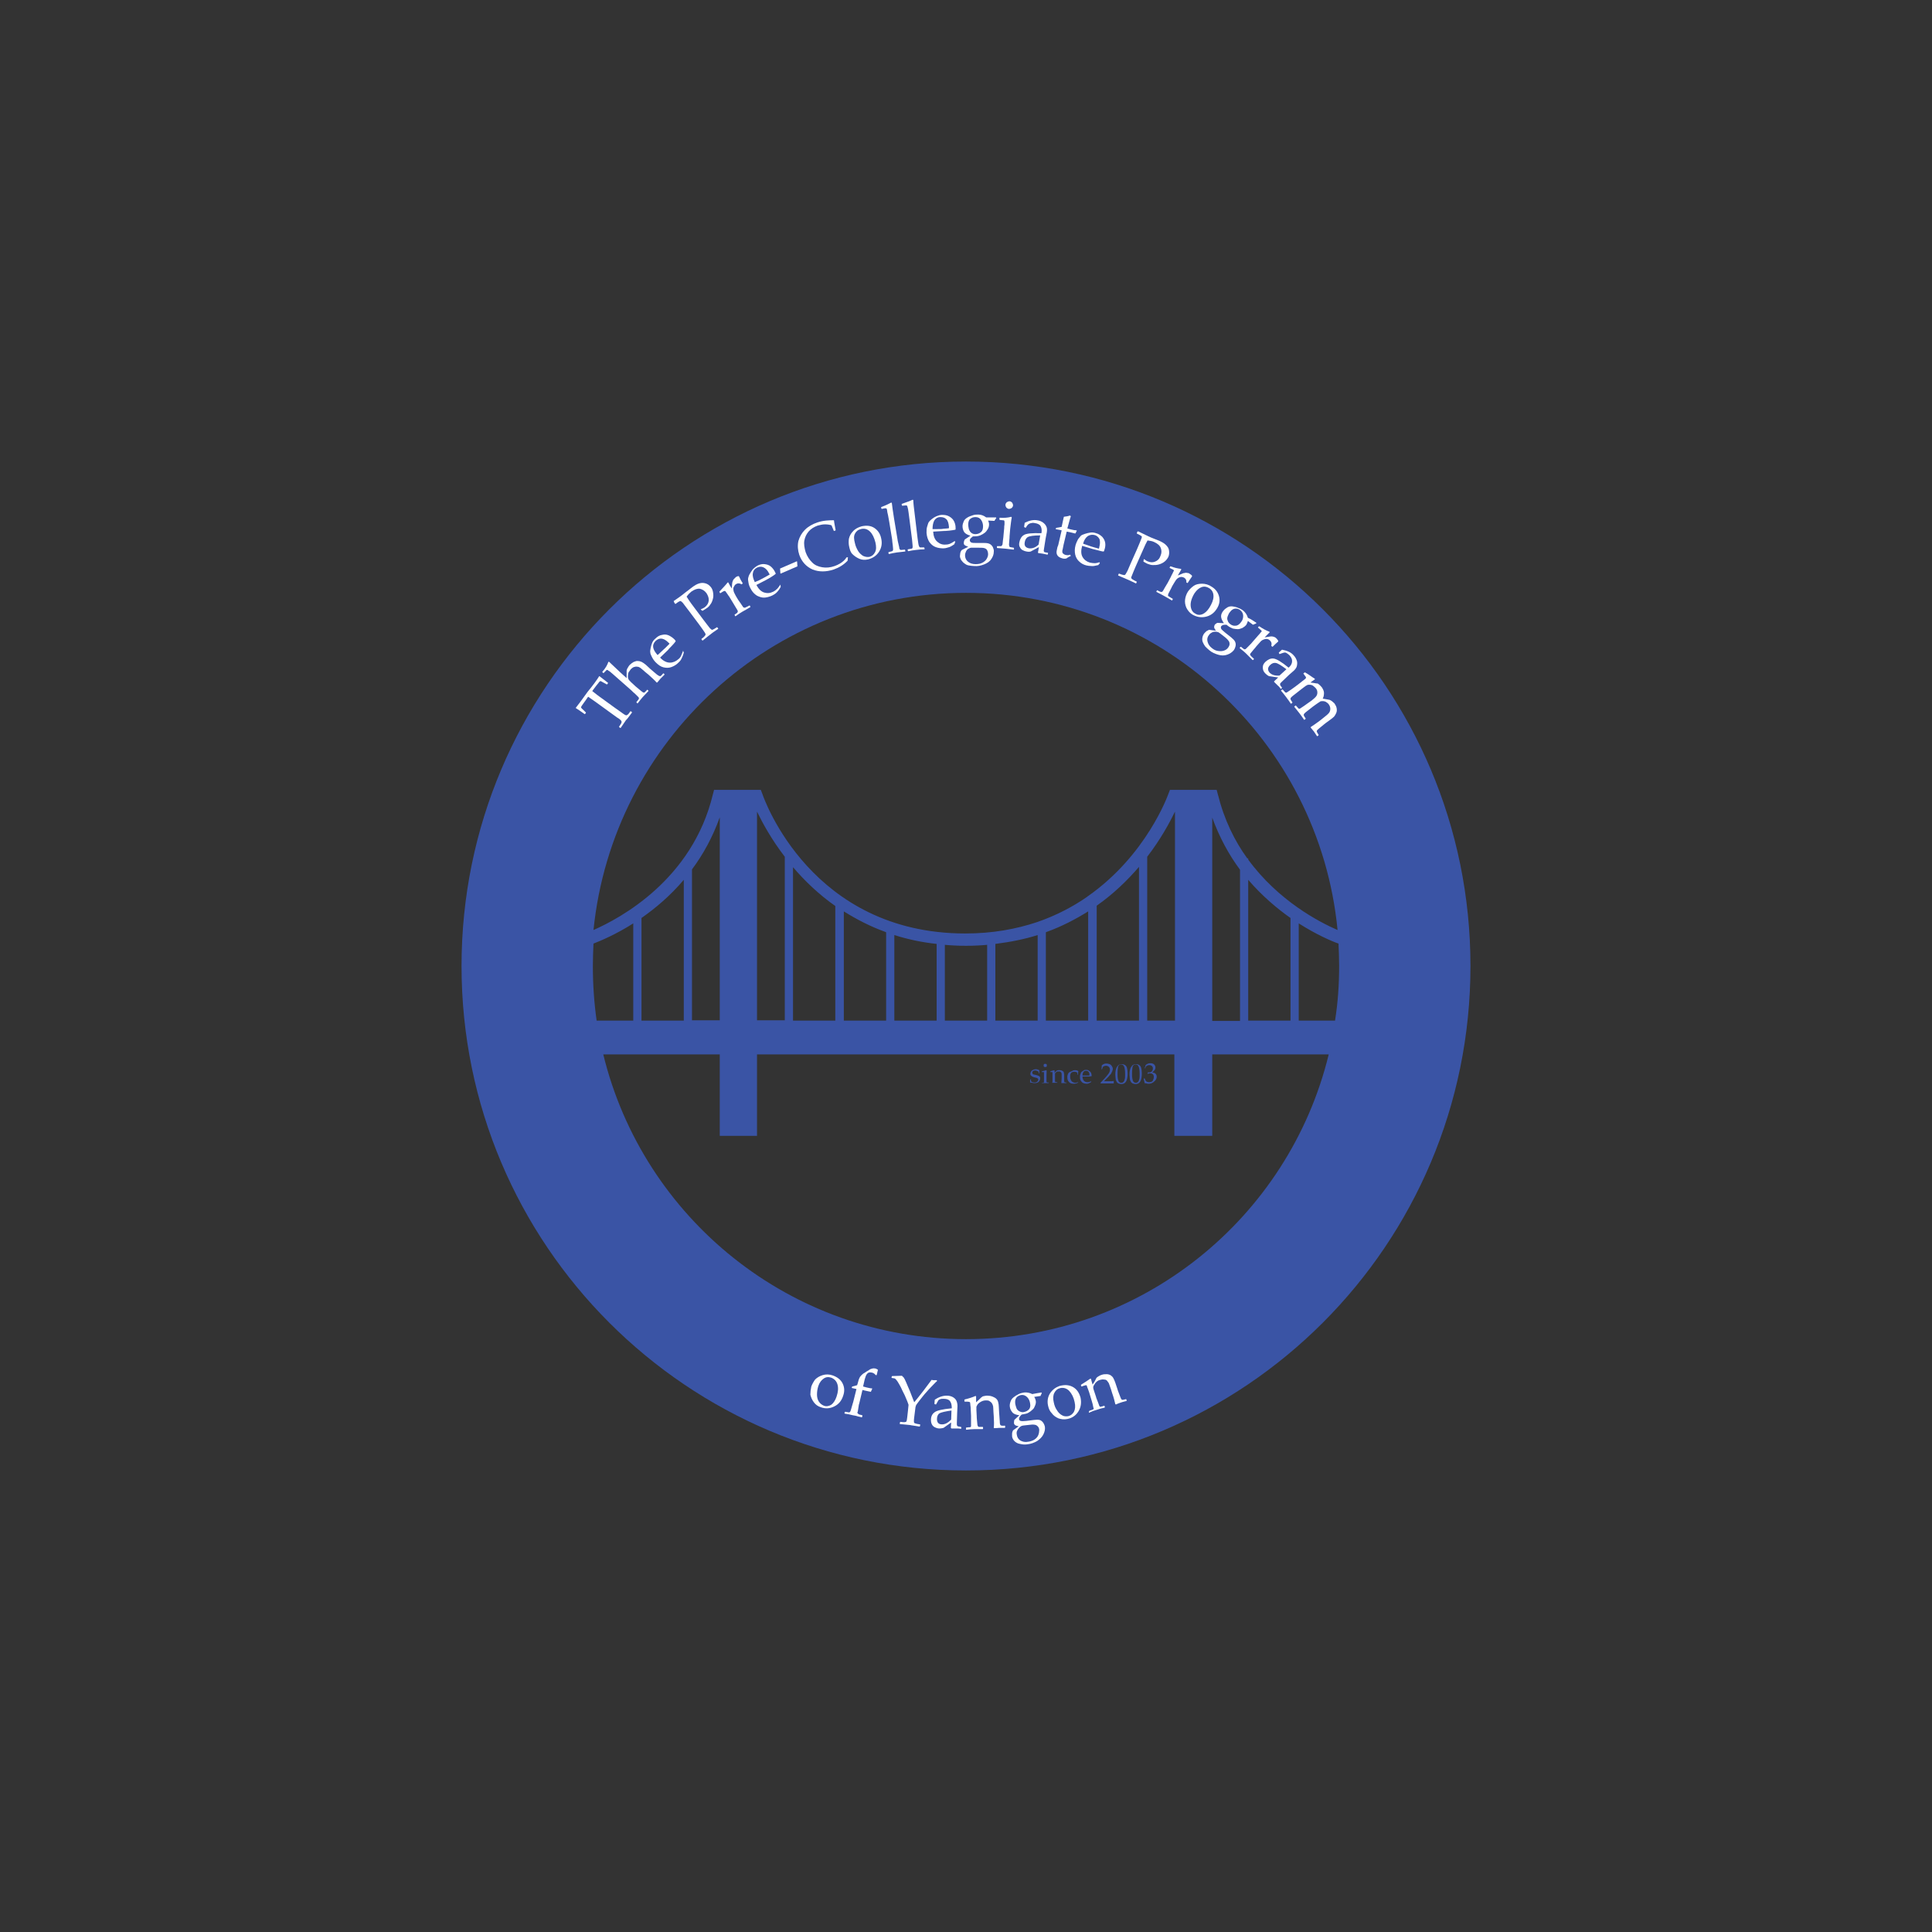 <?xml version="1.0" encoding="utf-8"?>
<!-- Generator: Adobe Illustrator 19.0.0, SVG Export Plug-In . SVG Version: 6.00 Build 0)  -->
<svg version="1.1" id="Layer_1" xmlns="http://www.w3.org/2000/svg" xmlns:xlink="http://www.w3.org/1999/xlink" x="0px" y="0px"
	 viewBox="0 0 612 612" style="enable-background:new 0 0 612 612;" xml:space="preserve">
<rect x="0" y="0" width="612" height="612" fill="#333333" stroke="none"/>
<style type="text/css">
	.st0{fill:#3A54A5;}
	.st1{fill:#FFFFFF;}
</style>
<path id="XMLID_108_" class="st0" d="M306,146.2c-88.3,0-159.8,71.6-159.8,159.8S217.7,465.8,306,465.8S465.8,394.3,465.8,306
	S394.3,146.2,306,146.2z M187.8,306c0-2.4,0.1-4.7,0.2-7.1c2.3-0.9,7.1-2.9,12.6-6.4v30.8H189C188.2,317.7,187.8,311.9,187.8,306z
	 M203.2,290.8c4.4-3.1,9.1-7,13.4-12.1v44.6h-13.4V290.8z M219.2,275.4c3.5-4.7,6.5-10.1,8.8-16.5v64.3h-8.8V275.4z M239.8,257.1
	c1.7,3.5,4.5,8.7,8.8,14.3v51.8h-8.8V257.1z M251.2,274.7c3.6,4.2,8,8.5,13.4,12.3v36.3h-13.4V274.7z M267.3,288.7
	c4,2.5,8.4,4.8,13.4,6.6v28h-13.4V288.7z M283.3,296.2c4.1,1.3,8.6,2.3,13.4,2.8v24.3h-13.4V296.2z M299.3,299.3
	c2.2,0.2,4.4,0.3,6.7,0.3c2.3,0,4.5-0.1,6.7-0.3v24h-13.4V299.3z M315.3,299c4.8-0.6,9.3-1.5,13.4-2.8v27.1h-13.4V299z M331.3,295.3
	c5-1.8,9.4-4.1,13.4-6.6v34.6h-13.4V295.3z M347.4,286.9c5.4-3.8,9.8-8.1,13.4-12.3v48.7h-13.4V286.9z M363.4,271.4
	c4.3-5.6,7.1-10.8,8.8-14.3v66.2h-8.8V271.4z M384,259c2.3,6.3,5.3,11.8,8.8,16.5v47.9H384V259z M395.4,278.7c4.3,5,9,9,13.4,12.1
	v32.5h-13.4V278.7z M411.4,292.5c5.5,3.5,10.3,5.6,12.6,6.4c0.1,2.3,0.2,4.7,0.2,7.1c0,5.9-0.4,11.7-1.3,17.3h-11.5V292.5z
	 M306,187.8c61.4,0,111.9,46.9,117.7,106.8c-5.8-2.5-18.8-9.3-28.3-22.3v-0.4h-0.3c-4-5.5-7.3-12.2-9.3-20.2l-0.4-1.5h-14.8
	l-0.5,1.3c-0.1,0.3-6.9,19.4-25.5,32.4h-0.1v0.1c-4.6,3.2-9.9,6-16,8.1h0v0c-6.6,2.2-14.1,3.6-22.7,3.6c-48.7,0-63.7-42.4-64.3-44.2
	l-0.5-1.3h-14.8l-0.4,1.5c-6.5,27-29.4,39.2-37.8,42.9C194.1,234.6,244.6,187.8,306,187.8z M306,424.2
	c-55.6,0-102.3-38.4-114.9-90.2h10.8h16H228v25.8h11.8v-25.8h10.1h16h16h16h16h16h16h16h10.1v25.8H384v-25.8h10.1h16h10.8
	C408.3,385.8,361.6,424.2,306,424.2z"/>
<g>
	<path class="st0" d="M326.4,341.9h0.2l0,0c0,0.2,0,0.5,0,0.6c0.1,0.1,0.3,0.3,0.5,0.3c0.2,0.1,0.4,0.1,0.7,0.1
		c0.3,0,0.6-0.1,0.8-0.3c0.2-0.2,0.3-0.4,0.3-0.6c0-0.1,0-0.2-0.1-0.3c-0.1-0.1-0.2-0.2-0.3-0.2c-0.1-0.1-0.4-0.1-0.7-0.2
		c-0.3-0.1-0.5-0.1-0.6-0.2c-0.1,0-0.2-0.1-0.4-0.2c-0.1-0.1-0.2-0.2-0.3-0.3c-0.1-0.1-0.1-0.3-0.1-0.5c0-0.4,0.2-0.7,0.5-1
		c0.3-0.2,0.7-0.4,1.2-0.4c0.2,0,0.4,0,0.6,0.1c0.2,0.1,0.4,0.1,0.5,0.2l0,0.1c0,0.1,0,0.4,0,0.9l0,0H329l0,0c0-0.2,0-0.3,0-0.4
		c0-0.1-0.1-0.2-0.2-0.2c-0.1-0.1-0.2-0.2-0.4-0.2c-0.2-0.1-0.3-0.1-0.5-0.1c-0.2,0-0.3,0-0.5,0.1c-0.1,0.1-0.2,0.1-0.3,0.2
		c-0.1,0.1-0.1,0.2-0.1,0.4c0,0.1,0,0.2,0.1,0.3c0,0.1,0.1,0.2,0.2,0.2c0.1,0.1,0.2,0.1,0.3,0.1l0.5,0.1c0.4,0.1,0.7,0.2,0.9,0.3
		c0.2,0.1,0.3,0.2,0.4,0.3c0.1,0.1,0.1,0.3,0.1,0.5c0,0.4-0.2,0.8-0.5,1.1c-0.3,0.3-0.8,0.4-1.3,0.4c-0.2,0-0.4,0-0.7-0.1
		c-0.3,0-0.5-0.1-0.7-0.1l0-0.1l0-0.3c0-0.1,0-0.2,0-0.3C326.3,342.4,326.3,342.2,326.4,341.9L326.4,341.9z"/>
	<path class="st0" d="M331.5,339L331.5,339c0.1,0.4,0,0.9,0,1.5v1c0,0.1,0,0.3,0,0.6c0,0.4,0,0.6,0,0.6c0,0.1,0,0.1,0.1,0.1
		c0,0,0.1,0,0.1,0.1c0,0,0.2,0,0.5,0l0,0v0.2l0,0c-0.4,0-0.7,0-1.1,0c-0.3,0-0.7,0-1.1,0l0,0V343l0,0c0.3,0,0.4,0,0.5,0
		c0,0,0.1,0,0.1-0.1c0,0,0-0.1,0.1-0.1c0-0.1,0-0.2,0-0.6c0-0.3,0-0.6,0-0.7v-0.9c0-0.1,0-0.3,0-0.5c0-0.2,0-0.3,0-0.4
		c0,0,0-0.1-0.1-0.1c0,0-0.1,0-0.2,0l-0.4,0l0,0v-0.2l0,0C330.6,339.2,331.1,339.1,331.5,339z M331.1,337c0.1,0,0.3,0,0.4,0.1
		c0.1,0.1,0.1,0.2,0.1,0.4c0,0.1,0,0.3-0.1,0.4c-0.1,0.1-0.2,0.1-0.4,0.1c-0.1,0-0.3,0-0.4-0.1c-0.1-0.1-0.1-0.2-0.1-0.4
		c0-0.1,0-0.3,0.1-0.4C330.8,337,330.9,337,331.1,337z"/>
	<path class="st0" d="M334,339L334,339c0.1,0.3,0.1,0.5,0,0.8c0.2-0.2,0.5-0.4,0.7-0.6c0.1-0.1,0.1-0.1,0.2-0.1
		c0.1,0,0.1-0.1,0.3-0.1c0.1,0,0.3,0,0.4,0c0.2,0,0.4,0,0.7,0.1c0.2,0.1,0.4,0.2,0.5,0.3c0.1,0.1,0.2,0.3,0.2,0.4s0.1,0.4,0.1,0.6
		v0.8c0,0.1,0,0.4,0,1.1c0,0.3,0,0.4,0.1,0.5c0.1,0.1,0.2,0.1,0.6,0.1l0,0v0.2l0,0c-0.4,0-0.6,0-0.8,0c-0.1,0-0.3,0-0.7,0l-0.1,0
		c0-0.4,0.1-0.9,0.1-1.5v-0.6c0-0.4,0-0.6,0-0.8c0-0.2-0.1-0.3-0.1-0.4c-0.1-0.1-0.2-0.2-0.3-0.3c-0.1-0.1-0.3-0.1-0.5-0.1
		c-0.2,0-0.3,0-0.4,0c-0.1,0-0.2,0.1-0.4,0.2c-0.1,0.1-0.2,0.2-0.3,0.3c-0.1,0.1-0.1,0.2-0.1,0.2c0,0.1,0,0.2,0,0.5v0.8
		c0,0.1,0,0.3,0,0.6c0,0.4,0,0.6,0,0.6c0,0.1,0,0.1,0.1,0.1c0,0,0.1,0,0.1,0.1c0,0,0.2,0,0.5,0l0,0v0.2l0,0c-0.4,0-0.7,0-1.1,0
		c-0.3,0-0.7,0-1.1,0l0,0V343l0,0c0.3,0,0.5,0,0.5,0c0,0,0.1,0,0.1-0.1c0,0,0-0.1,0.1-0.1c0-0.1,0-0.2,0-0.6c0-0.3,0-0.6,0-0.7v-0.9
		c0-0.1,0-0.3,0-0.5c0-0.2,0-0.3,0-0.4c0,0,0-0.1-0.1-0.1c0,0-0.1,0-0.2,0l-0.4,0l0,0v-0.2l0,0C333.1,339.2,333.6,339.1,334,339z"/>
	<path class="st0" d="M341.6,342.7l-0.2,0.3c-0.4,0.2-0.8,0.3-1.3,0.3c-0.7,0-1.2-0.2-1.5-0.6c-0.4-0.4-0.5-0.9-0.5-1.5
		c0-0.3,0-0.5,0.1-0.7c0.1-0.2,0.1-0.4,0.2-0.5c0.1-0.1,0.2-0.3,0.3-0.3c0.1-0.1,0.3-0.2,0.6-0.3c0.3-0.1,0.5-0.2,0.6-0.3
		c0.1,0,0.3-0.1,0.6-0.1c0.5,0,0.8,0.1,1.1,0.3c-0.1,0.3-0.1,0.7-0.1,1.1l0,0h-0.2l0,0c0-0.2,0-0.4,0-0.5c0-0.1-0.1-0.2-0.4-0.3
		c-0.2-0.1-0.4-0.1-0.7-0.1s-0.5,0.1-0.7,0.2c-0.2,0.1-0.3,0.3-0.4,0.5c-0.1,0.2-0.1,0.5-0.1,0.8c0,0.3,0,0.5,0.1,0.8
		c0.1,0.3,0.2,0.5,0.3,0.6c0.1,0.2,0.3,0.3,0.5,0.4c0.2,0.1,0.4,0.2,0.7,0.2c0.2,0,0.3,0,0.5-0.1c0.2,0,0.3-0.1,0.5-0.2L341.6,342.7
		z"/>
	<path class="st0" d="M345.7,342.5l-0.1,0.3c-0.3,0.2-0.6,0.3-0.8,0.4c-0.2,0.1-0.5,0.1-0.6,0.1c-0.4,0-0.7-0.1-1-0.2
		s-0.6-0.4-0.8-0.7c-0.2-0.3-0.3-0.7-0.3-1.2c0-0.3,0-0.6,0.1-0.8c0.1-0.3,0.2-0.4,0.2-0.6c0.1-0.1,0.2-0.3,0.4-0.4
		c0.2-0.1,0.4-0.3,0.6-0.4c0.2-0.1,0.5-0.1,0.7-0.1c0.4,0,0.7,0.1,0.9,0.3c0.3,0.2,0.5,0.4,0.6,0.6c0.1,0.3,0.2,0.5,0.2,0.8
		c0,0.1,0,0.2,0,0.3l0,0c-0.2,0-0.5,0.1-0.8,0.1c-0.3,0-0.6,0-0.7,0h-1.4c0,0.6,0.2,1.1,0.5,1.4c0.3,0.3,0.7,0.4,1.1,0.4
		c0.2,0,0.4,0,0.6-0.1C345.2,342.7,345.5,342.6,345.7,342.5L345.7,342.5z M342.9,340.7c0.1,0,0.3,0,0.6,0c0.4,0,0.6,0,0.8,0
		c0.4,0,0.7,0,0.8,0c0-0.1,0-0.1,0-0.2c0-0.5-0.1-0.8-0.3-1c-0.2-0.2-0.4-0.3-0.8-0.3c-0.4,0-0.6,0.1-0.8,0.4
		C343,339.9,342.9,340.2,342.9,340.7z"/>
	<path class="st0" d="M348.7,343.2L348.7,343.2l-0.1-0.2l1.5-1.6c0.6-0.7,1-1.2,1.2-1.5c0.2-0.4,0.3-0.7,0.3-1
		c0-0.4-0.1-0.7-0.3-0.9c-0.2-0.2-0.5-0.4-0.9-0.4c-0.2,0-0.4,0-0.6,0.1c-0.2,0.1-0.3,0.2-0.4,0.2c-0.1,0.1-0.1,0.3-0.3,0.8l0,0
		h-0.2l0,0c0.1-0.4,0.1-0.8,0.1-1.2c0.3-0.3,0.5-0.4,0.8-0.5c0.2-0.1,0.5-0.1,0.8-0.1c0.3,0,0.6,0.1,0.9,0.2s0.5,0.3,0.7,0.6
		c0.2,0.3,0.3,0.6,0.3,0.9c0,0.3-0.1,0.5-0.2,0.8c-0.1,0.3-0.3,0.5-0.4,0.8c-0.2,0.2-0.5,0.5-0.8,0.9l-1.4,1.4h1.8
		c0.5,0,1,0,1.3-0.1l0,0c0,0.1,0,0.2,0,0.4c0,0.1,0,0.3,0,0.4l0,0c-0.2,0-0.5,0-1,0c-0.4,0-0.7,0-0.9,0c-0.3,0-0.7,0-1.2,0
		C349.2,343.2,348.8,343.2,348.7,343.2z"/>
	<path class="st0" d="M353.3,340.5c0-0.5,0-1,0.1-1.4c0.1-0.4,0.2-0.8,0.4-1.1c0.2-0.3,0.4-0.6,0.7-0.7c0.3-0.2,0.6-0.2,0.9-0.2
		c0.4,0,0.7,0.1,1,0.3c0.3,0.2,0.5,0.5,0.6,0.9c0.1,0.4,0.2,1,0.2,1.7c0,1.2-0.2,2.1-0.5,2.6c-0.4,0.6-0.9,0.8-1.5,0.8
		c-0.3,0-0.6-0.1-0.9-0.2c-0.2-0.1-0.5-0.3-0.6-0.6c-0.2-0.3-0.3-0.6-0.3-0.9S353.3,340.9,353.3,340.5z M354,340.2
		c0,0.6,0,1.1,0.1,1.5c0.1,0.5,0.2,0.8,0.4,1c0.2,0.2,0.4,0.3,0.7,0.3c0.3,0,0.5-0.1,0.7-0.3c0.2-0.2,0.3-0.5,0.4-0.9
		c0.1-0.4,0.1-1,0.1-1.6c0-1-0.1-1.8-0.3-2.3c-0.2-0.5-0.5-0.7-1-0.7c-0.4,0-0.7,0.2-0.9,0.6C354.1,338.2,354,339,354,340.2z"/>
	<path class="st0" d="M357.8,340.5c0-0.5,0-1,0.1-1.4c0.1-0.4,0.2-0.8,0.4-1.1c0.2-0.3,0.4-0.6,0.7-0.7c0.3-0.2,0.6-0.2,0.9-0.2
		c0.4,0,0.7,0.1,1,0.3c0.3,0.2,0.5,0.5,0.6,0.9s0.2,1,0.2,1.7c0,1.2-0.2,2.1-0.5,2.6c-0.4,0.6-0.9,0.8-1.5,0.8
		c-0.3,0-0.6-0.1-0.9-0.2c-0.2-0.1-0.5-0.3-0.6-0.6c-0.2-0.3-0.3-0.6-0.3-0.9C357.9,341.3,357.8,340.9,357.8,340.5z M358.6,340.2
		c0,0.6,0,1.1,0.1,1.5c0.1,0.5,0.2,0.8,0.4,1c0.2,0.2,0.4,0.3,0.7,0.3c0.3,0,0.5-0.1,0.7-0.3c0.2-0.2,0.3-0.5,0.4-0.9
		c0.1-0.4,0.1-1,0.1-1.6c0-1-0.1-1.8-0.3-2.3c-0.2-0.5-0.5-0.7-1-0.7c-0.4,0-0.7,0.2-0.9,0.6C358.7,338.2,358.6,339,358.6,340.2z"/>
	<path class="st0" d="M362.6,343.1c-0.1-0.4-0.2-0.8-0.3-1.3l0-0.1l0.2-0.1l0.1,0c0.1,0.3,0.2,0.5,0.3,0.7c0.1,0.2,0.3,0.3,0.5,0.4
		c0.2,0.1,0.5,0.1,0.7,0.1c0.3,0,0.6-0.1,0.8-0.2c0.2-0.1,0.3-0.3,0.4-0.6c0.1-0.2,0.2-0.5,0.2-0.8c0-0.4-0.1-0.7-0.3-0.9
		c-0.2-0.2-0.5-0.3-0.9-0.3c-0.1,0-0.2,0-0.3,0c-0.1,0-0.2,0.1-0.5,0.2l0,0l0.1-0.5c0.2,0,0.4,0,0.5,0c0.3,0,0.6-0.1,0.8-0.4
		c0.2-0.2,0.3-0.5,0.3-0.9c0-0.3-0.1-0.5-0.3-0.7c-0.2-0.2-0.5-0.3-0.8-0.3c-0.2,0-0.4,0-0.6,0.1c-0.2,0.1-0.3,0.2-0.5,0.3
		c-0.1,0.1-0.1,0.3-0.2,0.6l0,0h-0.2l0,0l0.3-1c0.4-0.4,0.9-0.6,1.5-0.6c0.5,0,0.9,0.1,1.2,0.4c0.3,0.3,0.4,0.6,0.4,1
		c0,0.3-0.1,0.6-0.3,0.8c-0.2,0.2-0.4,0.5-0.7,0.7c0.5,0.1,0.9,0.2,1.1,0.5c0.2,0.2,0.3,0.5,0.3,0.9c0,0.6-0.3,1.1-0.8,1.5
		c-0.5,0.5-1.1,0.7-1.8,0.7c-0.2,0-0.4,0-0.6-0.1S362.8,343.2,362.6,343.1z"/>
</g>
<g id="XMLID_25_">
	<path id="XMLID_26_" class="st1" d="M189.8,214.2l0.1,0c0.5,0.4,1.4,1.1,2.7,2.1l0,0.1l-0.3,0.4l-0.1,0l-0.9-0.5
		c-0.5-0.3-0.8-0.4-0.9-0.5c-0.1,0-0.2-0.1-0.3,0c-0.1,0-0.3,0.2-0.5,0.5s-0.5,0.6-0.8,1l-1.2,1.6c1.3,1,2,1.6,2.2,1.7l5.1,3.7
		l1.7,1.2c0.7,0.5,1.1,0.8,1.3,0.9c0.2,0.1,0.4,0.2,0.5,0.2c0.1,0,0.2-0.1,0.4-0.2c0.2-0.1,0.5-0.5,0.9-1.1l0.1,0l0.4,0.3l0,0.1
		c-1.1,1.5-1.7,2.3-1.9,2.4c-0.1,0.2-0.7,1-1.7,2.5l-0.1,0l-0.4-0.3l0-0.1c0.4-0.6,0.6-0.9,0.7-1.1c0.1-0.2,0.1-0.4,0.1-0.5
		c0-0.1-0.1-0.2-0.2-0.4c-0.2-0.2-0.5-0.5-1.2-0.9l-1.8-1.3l-5.1-3.7c-0.1-0.1-0.9-0.6-2.3-1.6l-0.9,1.3c-0.4,0.5-0.7,1-1,1.4
		c-0.3,0.4-0.4,0.7-0.3,0.8c0.1,0.1,0.3,0.4,0.8,0.8l0.7,0.7l0,0.1l-0.3,0.4l-0.1,0c-1.4-1-2.3-1.6-2.8-1.9l0-0.1c0.8-1,2-2.6,3.7-5
		C188,216.9,189.2,215.2,189.8,214.2z"/>
	<path id="XMLID_28_" class="st1" d="M192.7,209.7l0.2-0.1c0.6,0.6,1.8,1.7,3.6,3.4l2,1.8c0-0.8,0-1.5,0-2.2c0-0.2,0-0.4,0.1-0.5
		c0-0.1,0.1-0.4,0.3-0.6c0.1-0.3,0.3-0.5,0.5-0.8c0.4-0.4,0.8-0.7,1.3-1c0.5-0.2,1-0.4,1.4-0.3c0.4,0,0.8,0.1,1.2,0.3
		s0.8,0.5,1.3,0.9l1.4,1.3c0.1,0.1,0.8,0.7,2,1.7c0.5,0.4,0.9,0.6,1.1,0.6c0.2,0,0.5-0.3,1-0.9l0.1,0l0.3,0.3l0,0.1
		c-0.6,0.6-1.1,1.1-1.3,1.3c-0.1,0.1-0.4,0.5-1,1.2l-0.2,0c-0.6-0.7-1.5-1.5-2.6-2.5l-1.1-0.9c-0.6-0.6-1.1-0.9-1.4-1.2
		c-0.3-0.2-0.6-0.4-1-0.4c-0.4-0.1-0.7,0-1.1,0.1c-0.3,0.1-0.7,0.4-1,0.7c-0.3,0.4-0.5,0.7-0.7,1c-0.1,0.3-0.2,0.7-0.2,1.2
		c0,0.5,0.1,0.8,0.2,1c0.1,0.2,0.4,0.5,0.8,0.9l1.4,1.3c0.1,0.1,0.5,0.4,1.2,1s1.1,0.9,1.2,0.9c0.1,0.1,0.2,0.1,0.3,0.1
		c0.1,0,0.2,0,0.2-0.1c0.1-0.1,0.4-0.3,0.8-0.8l0.1,0l0.3,0.3l0,0.1c-0.6,0.6-1.2,1.3-1.8,1.9c-0.5,0.6-1.1,1.3-1.6,2l-0.1,0
		l-0.3-0.3v-0.1c0.4-0.5,0.7-0.9,0.7-0.9s0.1-0.2,0.1-0.3c0-0.1-0.1-0.2-0.1-0.3c-0.1-0.1-0.4-0.4-1-1c-0.6-0.5-1-0.9-1.3-1.2
		l-4.2-3.7l-1.7-1.5c-0.6-0.5-1-0.9-1.3-1c-0.2-0.2-0.4-0.3-0.5-0.3c-0.1,0-0.2,0-0.2,0.1c-0.1,0.1-0.4,0.4-0.9,0.9l-0.1,0l-0.3-0.3
		l0-0.1C191.8,211.7,192.4,210.6,192.7,209.7z"/>
	<path id="XMLID_30_" class="st1" d="M216.3,205.9l0.3,0.8c-0.2,0.9-0.5,1.5-0.8,2.1s-0.7,0.9-1,1.2c-0.6,0.6-1.3,1-2.1,1.3
		c-0.8,0.3-1.6,0.3-2.5,0.1c-0.9-0.2-1.7-0.8-2.5-1.6c-0.5-0.5-0.9-1.1-1.2-1.7c-0.3-0.6-0.5-1-0.5-1.4c-0.1-0.4,0-0.8,0.1-1.4
		c0.1-0.6,0.3-1.2,0.5-1.7c0.2-0.5,0.6-1,1.1-1.4c0.6-0.6,1.3-1,2.1-1.1c0.8-0.2,1.4-0.1,2.1,0.2c0.6,0.3,1.2,0.7,1.7,1.2
		c0.2,0.2,0.3,0.3,0.4,0.5l0,0.2c-0.3,0.4-0.7,0.9-1.3,1.5c-0.6,0.6-1,1-1.1,1.2l-2.5,2.4c1,1.1,2.1,1.6,3.1,1.6
		c1,0,1.9-0.4,2.7-1.1c0.4-0.3,0.7-0.7,0.9-1.2c0.2-0.4,0.4-1,0.6-1.5L216.3,205.9z M208.3,207.5c0.1-0.1,0.5-0.4,1.1-1
		c0.6-0.6,1.1-1,1.4-1.3c0.7-0.7,1.1-1.1,1.3-1.3c-0.1-0.1-0.2-0.2-0.3-0.3c-0.8-0.8-1.5-1.2-2.2-1.3s-1.3,0.2-1.9,0.7
		c-0.6,0.6-0.9,1.3-0.8,2C207,205.8,207.5,206.6,208.3,207.5z"/>
	<path id="XMLID_33_" class="st1" d="M213.4,190.4c1.5-1,2.4-1.7,2.8-2c0.5-0.4,1.1-0.9,1.8-1.4c0.7-0.5,1.1-0.9,1.3-1
		c0.8-0.6,1.5-1,2.2-1.2c0.7-0.2,1.3-0.2,2,0c0.7,0.2,1.2,0.6,1.7,1.2c0.4,0.5,0.6,1.1,0.7,1.8c0.1,0.7,0.1,1.3-0.1,2
		c-0.2,0.7-0.4,1.2-0.8,1.7c-0.3,0.5-0.7,0.9-1.2,1.2c-0.4,0.3-0.8,0.5-1.3,0.8l-0.5-0.4l0-0.1c0.5-0.2,0.9-0.4,1.2-0.6
		c0.8-0.6,1.2-1.3,1.3-2.1c0.1-0.8-0.2-1.6-0.7-2.4c-0.6-0.8-1.3-1.2-2.1-1.4c-0.8-0.1-1.7,0.2-2.7,0.9c-0.5,0.4-1,0.9-1.5,1.6
		c0.3,0.5,1,1.6,2.3,3.3l3,4l1.3,1.7c0.5,0.6,0.8,1.1,1,1.2s0.3,0.3,0.4,0.3c0.1,0,0.2,0,0.4-0.1c0.2-0.1,0.6-0.3,1.2-0.7l0.1,0
		l0.3,0.4l0,0.1c-1.5,1-2.3,1.6-2.5,1.8c-0.2,0.1-1,0.8-2.4,1.9l-0.1,0l-0.3-0.4l0-0.1c0.5-0.4,0.9-0.7,1-0.9
		c0.2-0.2,0.2-0.3,0.3-0.4c0-0.1,0-0.3-0.1-0.5c-0.1-0.2-0.4-0.6-0.8-1.2l-1.3-1.8l-3-4l-1.3-1.7c-0.5-0.7-0.8-1.1-1-1.2
		c-0.2-0.2-0.3-0.3-0.4-0.3s-0.2,0-0.4,0.1c-0.2,0.1-0.6,0.3-1.2,0.8l-0.1,0l-0.3-0.4L213.4,190.4z"/>
	<path id="XMLID_35_" class="st1" d="M230.5,184.5l0.2,0c0.2,0.4,0.5,1,1.1,1.9l0.1-1.3c0-0.4,0.1-0.8,0.2-1
		c0.1-0.3,0.2-0.5,0.4-0.7c0.2-0.2,0.4-0.4,0.6-0.6c0.3-0.2,0.6-0.3,0.9-0.3l0.1,0.1c0.4,0.9,0.8,1.6,1.2,2.2l-0.4,0.3
		c-0.6-0.4-1.2-0.4-1.7-0.1c-0.4,0.2-0.6,0.6-0.8,1s-0.1,0.8,0,1.3c0.1,0.4,0.4,0.9,0.7,1.5l0.6,1c0.1,0.2,0.4,0.6,0.9,1.3
		c0.5,0.7,0.7,1.1,0.8,1.2c0.1,0.1,0.2,0.1,0.3,0.2c0.1,0,0.2,0,0.3,0c0.1,0,0.6-0.3,1.4-0.7l0.1,0l0.2,0.4l0,0.1
		c-0.8,0.5-1.7,1-2.6,1.5c-0.7,0.4-1.4,0.9-2.1,1.4l-0.1,0l-0.2-0.4l0-0.1c0.6-0.4,0.9-0.6,0.9-0.7s0.1-0.1,0.1-0.2s0-0.2,0-0.3
		s-0.3-0.5-0.7-1.2c-0.4-0.7-0.7-1.2-0.9-1.5l-1.1-1.8c-0.2-0.2-0.4-0.6-0.7-1c-0.3-0.4-0.5-0.7-0.5-0.7c-0.1-0.1-0.2-0.1-0.3-0.1
		s-0.3,0.1-0.5,0.2l-0.8,0.5l-0.1,0l-0.2-0.4l0-0.1C229.1,186.1,229.9,185.3,230.5,184.5z"/>
	<path id="XMLID_37_" class="st1" d="M247.2,185.1l0.1,0.8c-0.4,0.8-0.9,1.4-1.3,1.8c-0.4,0.4-0.9,0.7-1.3,0.9
		c-0.8,0.4-1.6,0.6-2.4,0.7c-0.8,0.1-1.7-0.2-2.5-0.6c-0.8-0.5-1.5-1.2-2-2.2c-0.4-0.7-0.6-1.3-0.7-1.9c-0.1-0.6-0.2-1.1-0.1-1.5
		s0.2-0.8,0.5-1.3c0.3-0.5,0.6-1,1-1.5c0.4-0.4,0.9-0.8,1.4-1.1c0.8-0.4,1.5-0.6,2.3-0.5c0.8,0.1,1.4,0.3,1.9,0.7
		c0.5,0.4,1,1,1.3,1.6c0.1,0.2,0.2,0.4,0.3,0.6l0,0.2c-0.4,0.3-0.9,0.7-1.6,1.1c-0.7,0.4-1.2,0.7-1.4,0.8l-3.1,1.6
		c0.7,1.3,1.5,2.1,2.5,2.4c1,0.3,1.9,0.2,2.9-0.3c0.4-0.2,0.8-0.5,1.2-0.9s0.6-0.8,1-1.3L247.2,185.1z M239.1,184.4
		c0.1,0,0.6-0.3,1.4-0.6c0.8-0.4,1.3-0.7,1.7-0.9c0.9-0.5,1.4-0.8,1.6-0.9c-0.1-0.2-0.1-0.3-0.2-0.4c-0.5-1-1.1-1.6-1.8-1.9
		c-0.7-0.3-1.3-0.2-2,0.1c-0.8,0.4-1.2,1-1.3,1.7C238.3,182.4,238.6,183.3,239.1,184.4z"/>
	<path id="XMLID_40_" class="st1" d="M247.3,181.7l-0.1-0.1l-0.1-1.5l5.3-2.3l0.1,0.1l0.1,1.5L247.3,181.7z"/>
	<path id="XMLID_42_" class="st1" d="M268.6,176.5l-0.1,1.1c-1.2,1.3-2.7,2.2-4.4,2.8c-2.4,0.8-4.7,0.8-6.7,0
		c-2-0.9-3.4-2.4-4.2-4.6c-0.5-1.5-0.6-3-0.3-4.4c0.4-1.4,1.1-2.6,2.1-3.6c1-1,2.4-1.8,3.9-2.3c0.9-0.3,1.8-0.5,2.8-0.6
		s1.8-0.1,2.4-0.1l0.1,0.1c0,0.4,0.2,1.4,0.5,3l0,0.1l-0.5,0.2l-0.1-0.1l-0.7-1.7c-0.6-0.2-1.3-0.3-2.1-0.3c-0.8,0-1.5,0.2-2.3,0.4
		c-1.1,0.4-2.1,1-2.8,1.8c-0.7,0.8-1.2,1.8-1.4,2.9c-0.2,1.1,0,2.3,0.4,3.7c0.5,1.4,1.2,2.4,2.1,3.3s2,1.3,3.2,1.5s2.5,0.1,3.9-0.4
		c0.6-0.2,1.2-0.5,1.7-0.8c0.5-0.3,0.9-0.6,1.2-0.9c0.3-0.3,0.6-0.6,0.8-1L268.6,176.5z"/>
	<path id="XMLID_44_" class="st1" d="M269,173.2c-0.2-0.8-0.2-1.7-0.1-2.5c0.2-0.9,0.6-1.7,1.3-2.4c0.7-0.8,1.7-1.3,2.8-1.6
		c1.5-0.3,2.8-0.2,3.9,0.5c1.1,0.7,1.9,1.8,2.2,3.2c0.4,1.6,0.2,3-0.6,4.3c-0.8,1.3-2,2.1-3.5,2.5c-1,0.2-1.9,0.2-2.8-0.2
		s-1.6-0.9-2.2-1.5S269.2,174.1,269,173.2z M270.8,172c0.2,1,0.6,1.8,1,2.5c0.4,0.7,1,1.2,1.6,1.6c0.7,0.3,1.3,0.4,2,0.3
		c0.8-0.2,1.4-0.7,1.8-1.5c0.4-0.8,0.4-1.8,0.1-3.1c-0.4-1.5-0.9-2.6-1.7-3.4c-0.8-0.8-1.8-1.1-2.9-0.8c-0.9,0.2-1.5,0.7-1.9,1.5
		S270.5,170.8,270.8,172z"/>
	<path id="XMLID_47_" class="st1" d="M282.3,159.2l0.2,0.1c0.1,0.8,0.3,2.5,0.7,4.9l1.1,6.6c0,0.2,0.1,0.7,0.3,1.5
		c0.2,0.8,0.3,1.3,0.3,1.5c0.1,0.1,0.1,0.2,0.2,0.3c0.1,0.1,0.2,0.1,0.3,0.1s0.5,0,1.2-0.1l0.1,0.1l0.1,0.4l-0.1,0.1
		c-0.9,0.1-1.7,0.2-2.6,0.3c-0.8,0.1-1.7,0.3-2.5,0.5l-0.1-0.1l-0.1-0.4l0.1-0.1c0.7-0.2,1.1-0.3,1.1-0.3c0.1,0,0.2-0.1,0.2-0.2
		c0.1-0.1,0.1-0.2,0.1-0.3c0-0.1,0-0.6-0.1-1.4c-0.1-0.8-0.2-1.4-0.2-1.8l-0.9-5.5l-0.4-2.2c-0.2-0.8-0.3-1.3-0.3-1.6
		c-0.1-0.3-0.1-0.5-0.2-0.5s-0.1-0.1-0.2-0.1c-0.1,0-0.5,0-1.3,0.2l-0.1-0.1l-0.1-0.4l0.1-0.1C280.3,160.2,281.4,159.7,282.3,159.2z
		"/>
	<path id="XMLID_49_" class="st1" d="M289.1,158.3l0.2,0.1c0,0.8,0.2,2.5,0.5,4.9l0.8,6.7c0,0.2,0.1,0.7,0.2,1.5
		c0.1,0.8,0.2,1.3,0.3,1.5s0.1,0.2,0.2,0.3c0.1,0.1,0.2,0.1,0.2,0.1s0.5,0,1.2,0l0.1,0.1l0.1,0.4l-0.1,0.1c-0.9,0-1.8,0.1-2.6,0.2
		c-0.8,0.1-1.7,0.2-2.5,0.4l-0.1-0.1l-0.1-0.4l0.1-0.1c0.7-0.1,1.1-0.2,1.2-0.2c0.1,0,0.2-0.1,0.2-0.2c0.1-0.1,0.1-0.2,0.1-0.3
		s0-0.6-0.1-1.4c-0.1-0.8-0.1-1.4-0.2-1.8l-0.7-5.5l-0.3-2.3c-0.1-0.8-0.2-1.3-0.3-1.6c-0.1-0.3-0.1-0.5-0.2-0.5s-0.1-0.1-0.2-0.1
		s-0.5,0-1.3,0.1l-0.1-0.1l-0.1-0.4l0.1-0.1C287.1,159.1,288.3,158.7,289.1,158.3z"/>
	<path id="XMLID_51_" class="st1" d="M302.6,171.6l-0.3,0.8c-0.7,0.5-1.4,0.9-1.9,1c-0.6,0.2-1.1,0.3-1.5,0.3
		c-0.9,0-1.7-0.1-2.5-0.4s-1.4-0.8-2-1.6c-0.5-0.8-0.8-1.7-0.9-2.9c0-0.8,0-1.4,0.2-2c0.2-0.6,0.3-1.1,0.5-1.4c0.2-0.3,0.5-0.6,1-1
		c0.5-0.4,1-0.7,1.5-0.9s1.1-0.4,1.7-0.4c0.9,0,1.6,0.1,2.3,0.5c0.7,0.4,1.2,0.9,1.5,1.5s0.5,1.3,0.5,2c0,0.2,0,0.4,0,0.6l-0.1,0.1
		c-0.5,0.1-1.1,0.2-2,0.3s-1.4,0.1-1.6,0.1l-3.4,0.2c0.1,1.5,0.5,2.5,1.3,3.2c0.8,0.7,1.7,1,2.7,0.9c0.5,0,1-0.1,1.4-0.3
		c0.5-0.2,0.9-0.5,1.4-0.8L302.6,171.6z M295.4,167.6c0.1,0,0.6,0,1.5,0c0.9,0,1.5,0,1.9-0.1c1-0.1,1.6-0.1,1.8-0.2
		c0-0.2,0-0.3,0-0.4c-0.1-1.1-0.3-1.9-0.8-2.4c-0.5-0.5-1.1-0.7-1.9-0.7c-0.9,0-1.5,0.4-1.9,1C295.6,165.5,295.4,166.4,295.4,167.6z
		"/>
	<path id="XMLID_54_" class="st1" d="M315.5,163.9l0.1,0.2c-0.3,0.4-0.5,0.7-0.6,0.9l-2-0.1c0.2,0.4,0.3,0.8,0.3,1.2
		c0,0.5-0.1,1-0.4,1.5s-0.6,0.9-1,1.2s-0.9,0.6-1.4,0.8s-1.1,0.3-1.8,0.3l-0.5,0c-0.4,0.3-0.7,0.6-0.8,0.7c-0.1,0.2-0.2,0.3-0.2,0.5
		c0,0.3,0.1,0.5,0.4,0.7s0.9,0.2,1.8,0.2l2.4,0c0.8,0,1.3,0.1,1.7,0.3s0.7,0.5,1,1c0.2,0.5,0.4,1,0.3,1.5c0,0.8-0.3,1.6-0.8,2.3
		c-0.5,0.8-1.3,1.3-2.3,1.7c-1,0.4-2,0.6-3.1,0.5c-0.6,0-1.2-0.1-1.8-0.2s-1-0.4-1.4-0.7c-0.4-0.3-0.7-0.7-1-1.1
		c-0.2-0.5-0.4-0.9-0.3-1.4c0-0.3,0.1-0.5,0.1-0.8c0.1-0.3,0.2-0.6,0.5-0.9l2-1c-0.6-0.2-1-0.4-1.2-0.6s-0.2-0.4-0.2-0.7
		c0-0.3,0.1-0.6,0.3-1l1.8-1.2c-1-0.3-1.7-0.7-2-1.2s-0.5-1.1-0.5-1.8c0-0.6,0.2-1.1,0.4-1.6s0.7-0.9,1.2-1.2
		c0.5-0.3,1.1-0.5,1.7-0.7c0.6-0.2,1.2-0.2,1.7-0.2c0.9,0,1.7,0.3,2.5,0.9C313.6,163.9,314.7,163.9,315.5,163.9z M309.6,173.5
		c-1.2,0-1.8,0-2,0c-0.2,0-0.4,0.1-0.8,0.3s-0.6,0.5-0.8,0.9c-0.2,0.4-0.3,0.8-0.3,1.2c0,0.8,0.3,1.5,0.9,2c0.6,0.5,1.4,0.8,2.4,0.8
		c0.8,0,1.5-0.1,2.1-0.4c0.6-0.3,1.1-0.7,1.4-1.2s0.5-1,0.5-1.5c0-0.5-0.1-0.9-0.3-1.3c-0.2-0.4-0.6-0.6-1-0.7
		S310.6,173.5,309.6,173.5z M306.7,166.2c0,0.4,0.1,0.9,0.2,1.4c0.2,0.5,0.4,0.9,0.8,1.2c0.4,0.3,0.8,0.4,1.3,0.4
		c0.6,0,1.2-0.2,1.7-0.6s0.7-1,0.7-1.9c0-0.7-0.2-1.4-0.6-2c-0.4-0.6-1-0.9-1.8-0.9c-0.7,0-1.2,0.2-1.7,0.6
		C306.9,164.7,306.7,165.4,306.7,166.2z"/>
	<path id="XMLID_58_" class="st1" d="M320.3,163.7l0.2,0.2c-0.2,0.9-0.3,2.1-0.5,3.6l-0.2,2.4c0,0.2,0,0.7-0.1,1.5
		c-0.1,0.9-0.1,1.4,0,1.5c0,0.1,0.1,0.3,0.1,0.3c0.1,0.1,0.1,0.1,0.2,0.1c0.1,0,0.5,0.1,1.1,0.2l0.1,0.1l0,0.4l-0.1,0.1
		c-0.9-0.1-1.7-0.2-2.6-0.3c-0.8-0.1-1.7-0.1-2.6-0.2l-0.1-0.1l0-0.4l0.1-0.1c0.7,0,1.1,0,1.2,0s0.2-0.1,0.2-0.1
		c0.1-0.1,0.1-0.2,0.2-0.3s0.1-0.6,0.2-1.4c0.1-0.8,0.2-1.4,0.2-1.8l0.2-2.1c0-0.3,0-0.7,0.1-1.2c0-0.5,0-0.8,0-0.9
		c0-0.1-0.1-0.2-0.1-0.3c-0.1-0.1-0.3-0.1-0.5-0.1l-0.9-0.1l-0.1-0.1l0-0.5l0.1-0.1C318.1,164.1,319.3,164,320.3,163.7z
		 M319.8,158.8c0.3,0,0.6,0.2,0.8,0.4c0.2,0.3,0.3,0.6,0.3,0.9c0,0.3-0.2,0.6-0.4,0.8c-0.3,0.2-0.6,0.3-0.9,0.3
		c-0.3,0-0.6-0.2-0.8-0.4c-0.2-0.3-0.3-0.5-0.3-0.9c0-0.3,0.2-0.6,0.4-0.8C319.2,158.9,319.5,158.8,319.8,158.8z"/>
	<path id="XMLID_61_" class="st1" d="M324.9,167.2l-0.4-0.2l-0.1-0.1l0.2-1.3c1.4-0.7,2.7-1,3.9-0.8c0.8,0.1,1.5,0.4,2,0.8
		s0.8,0.8,1,1.3c0.2,0.5,0.2,1,0.1,1.7l-0.4,2.1l-0.5,3.2c-0.1,0.4-0.1,0.7,0,0.8c0,0.1,0.1,0.2,0.2,0.2c0.1,0,0.2,0.1,0.4,0.1
		l0.6,0.1l0.1,0.1l-0.1,0.4l-0.1,0.1c-0.5-0.1-1-0.2-1.4-0.3c-0.4-0.1-0.9-0.1-1.5-0.2l-0.1-0.2l0.3-1.7l-2.6,1.4
		c-0.4,0.1-0.9,0.1-1.3,0c-0.6-0.1-1-0.3-1.4-0.5c-0.4-0.3-0.6-0.6-0.8-1c-0.2-0.4-0.2-0.9-0.1-1.4c0.2-1,0.6-1.8,1.4-2.3
		c0.7-0.5,2.6-0.7,5.6-0.6c0.2-1,0-1.8-0.3-2.3s-1-0.8-1.8-0.9c-0.4-0.1-0.8-0.1-1.1,0c-0.4,0.1-0.6,0.1-0.6,0.2
		C325.7,166,325.4,166.4,324.9,167.2L324.9,167.2z M329.5,169.6c-2,0-3.3,0.2-3.9,0.5c-0.5,0.3-0.9,0.9-1,1.7
		c-0.2,1.1,0.3,1.7,1.4,1.9c0.9,0.1,2-0.2,3-1.2L329.5,169.6z"/>
	<path id="XMLID_64_" class="st1" d="M334.4,167.6l0.1-0.3l0.1-0.1c0.7-0.1,1.3-0.2,1.7-0.3c0.4-1.8,0.6-2.9,0.7-3.2
		c0.8-0.1,1.4-0.2,2-0.4l0.2,0.3c-0.2,0.4-0.5,1.7-1.1,3.8c0.3,0.1,0.7,0.2,1.1,0.3c0.8,0.2,1.4,0.3,1.8,0.3l0.1,0.1l-0.4,0.8
		l-0.1,0.1c-0.4-0.1-0.7-0.2-1.2-0.3c-0.4-0.1-0.9-0.2-1.5-0.3l-1,4.2c-0.2,1-0.3,1.6-0.4,1.9c0,0.3,0,0.6,0.2,0.8s0.5,0.4,0.9,0.5
		c0.5,0.1,0.9,0.1,1.4-0.1l0.2,0.4c-0.2,0.1-0.7,0.3-1.4,0.8c-0.4,0.1-0.8,0.1-1.2,0c-1.6-0.4-2.2-1.3-1.8-2.8
		c0.1-0.6,0.2-1,0.4-1.4c0-0.1,0.1-0.2,0.1-0.4l1-4.3l-0.4-0.1c-0.3-0.1-0.7-0.1-1.1-0.2L334.4,167.6z"/>
	<path id="XMLID_66_" class="st1" d="M348.4,178.4l-0.5,0.6c-0.9,0.2-1.6,0.4-2.2,0.3c-0.6,0-1.1-0.1-1.6-0.2
		c-0.8-0.2-1.6-0.6-2.2-1.2c-0.6-0.5-1.1-1.3-1.3-2.2c-0.2-0.9-0.2-1.9,0.1-3c0.2-0.7,0.5-1.3,0.8-1.9c0.4-0.5,0.7-0.9,0.9-1.1
		s0.7-0.4,1.3-0.6c0.6-0.2,1.1-0.3,1.7-0.4s1.2,0,1.8,0.2c0.8,0.2,1.5,0.7,2,1.2c0.5,0.6,0.8,1.2,0.9,1.9c0.1,0.7,0,1.4-0.2,2
		c-0.1,0.2-0.1,0.4-0.2,0.6l-0.1,0.1c-0.5,0-1.1-0.2-1.9-0.4c-0.8-0.2-1.3-0.3-1.6-0.4l-3.3-1c-0.4,1.4-0.4,2.6,0.1,3.5
		s1.3,1.5,2.3,1.8c0.5,0.1,1,0.2,1.5,0.2c0.5,0,1-0.1,1.6-0.3L348.4,178.4z M343.1,172.2c0.1,0.1,0.6,0.2,1.4,0.5s1.4,0.5,1.8,0.6
		c1,0.3,1.5,0.4,1.8,0.5c0.1-0.2,0.1-0.3,0.1-0.4c0.3-1.1,0.3-1.9,0.1-2.6c-0.3-0.6-0.8-1.1-1.5-1.3c-0.8-0.2-1.5-0.1-2.2,0.3
		C343.9,170.3,343.4,171.1,343.1,172.2z"/>
	<path id="XMLID_69_" class="st1" d="M360.5,168.3c1.6,0.8,2.7,1.3,3.1,1.5c0.6,0.3,1.3,0.6,2.1,0.9c0.8,0.3,1.3,0.5,1.5,0.6
		c0.9,0.4,1.6,0.8,2.1,1.3s0.9,1,1,1.7s0.1,1.4-0.2,2.1c-0.3,0.6-0.7,1.1-1.2,1.5c-0.5,0.4-1.1,0.7-1.8,0.9s-1.3,0.2-1.9,0.2
		s-1.1-0.2-1.7-0.4c-0.4-0.2-0.8-0.4-1.3-0.7l0.1-0.7l0.1-0.1c0.4,0.3,0.8,0.6,1.1,0.7c0.9,0.4,1.7,0.4,2.4,0.1
		c0.8-0.3,1.4-0.9,1.7-1.8c0.4-0.9,0.4-1.7,0.1-2.5c-0.3-0.8-1-1.4-2.1-1.9c-0.6-0.3-1.3-0.4-2.1-0.5c-0.3,0.5-0.9,1.7-1.7,3.6
		l-2,4.5l-0.8,1.9c-0.3,0.7-0.5,1.2-0.6,1.5c-0.1,0.2-0.1,0.4,0,0.5s0.1,0.2,0.3,0.3c0.2,0.1,0.6,0.4,1.3,0.7l0.1,0.1l-0.2,0.5
		l-0.1,0c-1.6-0.8-2.6-1.2-2.8-1.3c-0.2-0.1-1.2-0.5-2.8-1.2l0-0.1l0.2-0.5l0.1,0c0.6,0.2,1,0.4,1.3,0.4c0.2,0.1,0.4,0.1,0.5,0
		c0.1,0,0.2-0.1,0.3-0.3c0.1-0.2,0.4-0.6,0.7-1.3l0.9-2.1l2-4.5l0.8-1.9c0.3-0.7,0.5-1.2,0.6-1.5s0.1-0.4,0.1-0.5
		c0-0.1-0.1-0.2-0.3-0.3s-0.6-0.4-1.3-0.7l0-0.1l0.2-0.5L360.5,168.3z"/>
	<path id="XMLID_71_" class="st1" d="M374.1,180.2l0.1,0.2c-0.2,0.3-0.6,1-1.1,1.9l1.2-0.5c0.4-0.2,0.7-0.3,1-0.3
		c0.3-0.1,0.5-0.1,0.8,0c0.3,0,0.6,0.1,0.8,0.3c0.3,0.2,0.5,0.3,0.7,0.6l0,0.2c-0.6,0.8-1,1.5-1.4,2.1l-0.4-0.2
		c0.1-0.7-0.2-1.2-0.7-1.5c-0.4-0.2-0.8-0.3-1.2-0.2c-0.4,0.1-0.8,0.3-1.1,0.6c-0.3,0.3-0.6,0.8-0.9,1.3l-0.6,1
		c-0.1,0.2-0.3,0.7-0.7,1.4c-0.4,0.7-0.6,1.2-0.6,1.3c0,0.1,0,0.2,0,0.3c0,0.1,0.1,0.2,0.2,0.2c0.1,0.1,0.5,0.3,1.3,0.8l0,0.1
		l-0.2,0.4l-0.1,0c-0.8-0.5-1.7-1-2.6-1.5c-0.7-0.4-1.5-0.8-2.3-1.2l0-0.1l0.2-0.4l0.1,0c0.6,0.3,1,0.5,1.1,0.5s0.2,0,0.3,0
		c0.1,0,0.2-0.1,0.3-0.2c0.1-0.1,0.3-0.5,0.7-1.2c0.4-0.7,0.7-1.2,0.9-1.5l1-1.9c0.1-0.3,0.3-0.6,0.5-1c0.2-0.4,0.3-0.7,0.4-0.8
		s0-0.2,0-0.3c-0.1-0.1-0.2-0.2-0.5-0.3l-0.8-0.4l0-0.1l0.2-0.4l0.1,0C371.9,179.8,373.1,180.1,374.1,180.2z"/>
	<path id="XMLID_73_" class="st1" d="M376.3,187.4c0.5-0.7,1.1-1.3,1.8-1.8c0.7-0.5,1.6-0.7,2.7-0.7c1,0,2.1,0.3,3.1,1
		c1.3,0.8,2,1.9,2.3,3.2s0,2.6-0.8,3.8c-0.9,1.4-2.1,2.2-3.6,2.5c-1.5,0.3-2.9,0-4.2-0.8c-0.8-0.5-1.4-1.3-1.8-2.1
		c-0.4-0.9-0.5-1.8-0.4-2.6S375.8,188.2,376.3,187.4z M378.4,187.9c-0.5,0.8-0.9,1.7-1.1,2.5c-0.2,0.8-0.2,1.6,0,2.3
		c0.2,0.7,0.6,1.3,1.2,1.6c0.7,0.5,1.5,0.6,2.3,0.3c0.8-0.3,1.6-1,2.3-2.1c0.8-1.3,1.3-2.5,1.3-3.6s-0.4-2-1.4-2.6
		c-0.8-0.5-1.6-0.6-2.4-0.3S379.1,186.9,378.4,187.9z"/>
	<path id="XMLID_76_" class="st1" d="M398,197.3l-0.1,0.2c-0.5,0.2-0.8,0.3-1,0.4l-1.6-1.2c-0.1,0.4-0.3,0.8-0.5,1.2
		c-0.3,0.4-0.7,0.7-1.2,1c-0.5,0.2-1,0.4-1.5,0.4c-0.5,0-1.1-0.1-1.6-0.2c-0.5-0.2-1.1-0.5-1.6-0.9l-0.4-0.3c-0.5,0-0.9,0-1.1,0.1
		c-0.2,0.1-0.3,0.1-0.5,0.3c-0.2,0.2-0.2,0.5-0.1,0.8c0.1,0.3,0.6,0.7,1.3,1.3l1.9,1.5c0.6,0.5,1,0.9,1.2,1.3
		c0.2,0.4,0.3,0.8,0.2,1.4c-0.1,0.5-0.3,1-0.6,1.4c-0.5,0.6-1.2,1.1-2.1,1.4c-0.9,0.3-1.8,0.3-2.8,0c-1-0.3-2-0.7-2.8-1.4
		c-0.5-0.4-0.9-0.8-1.3-1.2c-0.3-0.4-0.6-0.9-0.8-1.4c-0.2-0.5-0.2-1-0.1-1.5c0.1-0.5,0.3-0.9,0.6-1.3c0.2-0.2,0.4-0.4,0.6-0.6
		c0.2-0.2,0.6-0.3,0.9-0.5l2.2,0.3c-0.4-0.5-0.6-0.9-0.6-1.2c0-0.2,0.1-0.5,0.2-0.7c0.2-0.2,0.4-0.4,0.8-0.6l2.1,0.1
		c-0.6-0.8-0.9-1.6-0.9-2.2s0.3-1.2,0.7-1.7c0.4-0.5,0.8-0.8,1.3-1.1s1.1-0.4,1.7-0.3c0.6,0.1,1.2,0.2,1.8,0.5
		c0.6,0.2,1.1,0.5,1.5,0.8c0.7,0.6,1.2,1.3,1.5,2.3C396.5,196.2,397.3,196.9,398,197.3z M387.6,201.5c-0.9-0.7-1.4-1.1-1.6-1.2
		c-0.2-0.1-0.4-0.1-0.8-0.2c-0.4,0-0.8,0-1.2,0.2c-0.4,0.2-0.7,0.4-1,0.8c-0.5,0.6-0.7,1.3-0.5,2.1s0.6,1.5,1.4,2.1
		c0.6,0.5,1.2,0.8,1.9,0.9c0.7,0.1,1.3,0.1,1.9-0.1c0.6-0.2,1-0.5,1.3-0.9c0.3-0.4,0.5-0.8,0.5-1.2s-0.1-0.8-0.4-1.1
		C388.9,202.6,388.4,202.1,387.6,201.5z M389.6,193.9c-0.3,0.3-0.5,0.8-0.7,1.3s-0.2,1,0,1.4c0.1,0.4,0.4,0.8,0.8,1.1
		c0.5,0.4,1.1,0.6,1.7,0.5c0.6,0,1.2-0.4,1.7-1.1c0.5-0.6,0.7-1.2,0.7-2c0-0.7-0.3-1.3-0.9-1.8c-0.5-0.4-1.1-0.6-1.7-0.5
		S390.1,193.2,389.6,193.9z"/>
	<path id="XMLID_80_" class="st1" d="M402.1,200.1l0.1,0.2c-0.3,0.3-0.8,0.8-1.6,1.6l1.3-0.2c0.4-0.1,0.8-0.1,1-0.1
		c0.3,0,0.5,0.1,0.8,0.2c0.3,0.1,0.5,0.3,0.7,0.5c0.2,0.2,0.4,0.5,0.5,0.7l0,0.2c-0.7,0.6-1.3,1.2-1.8,1.7l-0.4-0.3
		c0.2-0.7,0.1-1.2-0.4-1.7c-0.3-0.3-0.7-0.5-1.1-0.5c-0.4,0-0.8,0.1-1.2,0.3s-0.8,0.6-1.2,1.1l-0.8,0.9c-0.1,0.2-0.5,0.6-1,1.2
		c-0.5,0.6-0.8,1-0.9,1.1c-0.1,0.1-0.1,0.2-0.1,0.3c0,0.1,0,0.2,0.1,0.3c0.1,0.1,0.4,0.5,1.1,1.1l0,0.1l-0.3,0.3l-0.1,0
		c-0.7-0.7-1.4-1.4-2.1-2.1c-0.6-0.6-1.3-1.1-2-1.7l0-0.1l0.3-0.3l0.1,0c0.5,0.4,0.9,0.7,0.9,0.7c0.1,0,0.2,0.1,0.3,0.1
		c0.1,0,0.2-0.1,0.3-0.1c0.1-0.1,0.4-0.4,1-1c0.6-0.6,1-1,1.2-1.3l1.4-1.6c0.2-0.2,0.4-0.5,0.8-0.9c0.3-0.4,0.5-0.6,0.6-0.7
		c0.1-0.1,0.1-0.2,0-0.3c0-0.1-0.2-0.2-0.4-0.4l-0.7-0.6l0-0.1l0.3-0.3l0.1,0C400.1,199.2,401.2,199.8,402.1,200.1z"/>
	<path id="XMLID_82_" class="st1" d="M405.3,207.2l-0.2-0.4l0-0.1l1-0.9c1.6,0.3,2.8,0.8,3.6,1.7c0.6,0.6,0.9,1.2,1.1,1.8
		c0.2,0.6,0.1,1.2,0,1.7s-0.5,1-0.9,1.4l-1.6,1.4l-2.3,2.2c-0.3,0.3-0.5,0.5-0.5,0.6c0,0.1,0,0.2,0,0.3c0,0.1,0.1,0.2,0.2,0.4
		l0.4,0.5l0,0.1l-0.3,0.3l-0.1,0c-0.3-0.4-0.6-0.8-1-1.1c-0.3-0.3-0.7-0.7-1.1-1.1l0-0.2l1.3-1.2l-2.9-0.4c-0.4-0.2-0.7-0.4-1.1-0.8
		c-0.4-0.4-0.7-0.8-0.8-1.3c-0.1-0.4-0.1-0.9,0-1.3s0.4-0.8,0.8-1.2c0.8-0.7,1.6-1.1,2.5-1c0.9,0.1,2.5,1,4.8,2.9
		c0.8-0.7,1.1-1.4,1.1-2.1s-0.3-1.2-0.8-1.8c-0.3-0.3-0.6-0.5-0.9-0.7c-0.3-0.2-0.5-0.2-0.6-0.2
		C406.6,206.7,406.2,206.9,405.3,207.2L405.3,207.2z M407.5,212c-1.6-1.2-2.7-1.9-3.4-2c-0.6-0.1-1.2,0.1-1.8,0.7
		c-0.8,0.8-0.8,1.6-0.1,2.4c0.7,0.7,1.7,1,3.1,0.9L407.5,212z"/>
	<path id="XMLID_85_" class="st1" d="M416.5,215l0,0.2c-0.4,0.3-0.9,0.6-1.4,1l1.4,0.2c0.4,0.1,0.6,0.1,0.8,0.1
		c0.1,0,0.3,0.1,0.6,0.4c0.3,0.2,0.5,0.5,0.8,0.8c0.4,0.6,0.7,1.2,0.7,1.8c0,0.6-0.1,1.3-0.4,1.8c1.3,0.2,2.1,0.4,2.2,0.4
		c0.2,0.1,0.4,0.2,0.7,0.4s0.5,0.5,0.8,0.7c0.3,0.5,0.6,0.9,0.7,1.5c0.1,0.5,0.1,1-0.1,1.5s-0.4,0.8-0.7,1.2
		c-0.3,0.3-0.8,0.7-1.5,1.2L420,229c-0.1,0.1-0.8,0.6-2.1,1.7c-0.5,0.4-0.8,0.7-0.8,0.9c0,0.2,0.2,0.6,0.6,1.2l0,0.1l-0.4,0.3
		l-0.1,0c-0.5-0.8-0.9-1.3-1-1.5c-0.1-0.1-0.4-0.5-1-1.2l0-0.2c0.8-0.5,1.8-1.2,3-2.1l1-0.8c0.9-0.7,1.5-1.2,1.8-1.6
		c0.3-0.4,0.4-0.8,0.4-1.3c0-0.5-0.2-1-0.5-1.4c-0.2-0.3-0.5-0.5-0.8-0.7c-0.3-0.2-0.7-0.3-1.1-0.3c-0.4,0-0.7,0-0.9,0.2
		c-0.2,0.1-0.6,0.4-1.2,0.8l-1.1,0.8c-0.3,0.2-0.7,0.6-1.4,1.1c-0.7,0.5-1.1,0.9-1.2,1s-0.1,0.2-0.2,0.3c0,0.1,0,0.2,0,0.3
		c0,0.1,0.2,0.4,0.6,1l0,0.1l-0.4,0.3l-0.1,0c-0.5-0.7-1-1.5-1.5-2.1c-0.5-0.6-1-1.3-1.6-2l0-0.1l0.4-0.3l0.1,0
		c0.5,0.5,0.7,0.8,0.8,0.9c0.1,0.1,0.2,0.1,0.3,0.1s0.2,0,0.3-0.1c0.1-0.1,0.5-0.3,1.2-0.8c0.6-0.4,1.1-0.8,1.4-1l1-0.7
		c0.6-0.5,1.1-0.9,1.4-1.3c0.3-0.4,0.4-0.8,0.4-1.2c0-0.5-0.1-0.9-0.5-1.4c-0.3-0.3-0.6-0.6-0.9-0.8s-0.7-0.3-1-0.3s-0.6,0-0.8,0.1
		c-0.2,0.1-0.6,0.3-1.2,0.8l-1.3,1c-0.3,0.2-0.7,0.6-1.4,1.1s-1.1,0.9-1.2,1c-0.1,0.1-0.1,0.2-0.2,0.3c0,0.1,0,0.2,0,0.3
		c0,0.1,0.2,0.4,0.6,1l0,0.1l-0.4,0.3l-0.1,0c-0.5-0.7-1-1.5-1.5-2.1c-0.5-0.7-1-1.3-1.6-2l0-0.1l0.4-0.3l0.1,0
		c0.5,0.5,0.7,0.8,0.8,0.9c0.1,0.1,0.2,0.1,0.3,0.1c0.1,0,0.2,0,0.3-0.1c0.1-0.1,0.5-0.3,1.2-0.8c0.6-0.4,1.1-0.8,1.4-1l1.7-1.3
		c0.2-0.2,0.5-0.4,0.9-0.7c0.4-0.3,0.6-0.5,0.7-0.6s0.1-0.2,0.1-0.3c0-0.1-0.1-0.3-0.3-0.5l-0.5-0.7l0-0.1l0.4-0.3l0.1,0
		C414.7,213.7,415.6,214.5,416.5,215z"/>
</g>
<g id="XMLID_3_">
	<path id="XMLID_4_" class="st1" d="M257,439.2c0.3-0.8,0.7-1.5,1.2-2.2c0.6-0.6,1.4-1.1,2.4-1.4s2.1-0.3,3.2,0.1
		c1.4,0.5,2.5,1.3,3.1,2.5c0.6,1.2,0.7,2.5,0.2,3.9c-0.5,1.6-1.4,2.7-2.8,3.4s-2.8,0.8-4.2,0.3c-1-0.3-1.7-0.8-2.3-1.6
		c-0.6-0.8-0.9-1.6-1.1-2.4C256.7,441,256.8,440.1,257,439.2z M259.2,439.1c-0.3,1-0.4,1.8-0.4,2.7c0,0.8,0.2,1.6,0.6,2.2
		s0.9,1,1.6,1.3c0.8,0.3,1.6,0.1,2.3-0.3c0.7-0.5,1.3-1.4,1.7-2.6c0.5-1.5,0.6-2.7,0.3-3.8c-0.3-1.1-1-1.8-2-2.2
		c-0.9-0.3-1.7-0.2-2.4,0.3S259.6,437.9,259.2,439.1z"/>
	<path id="XMLID_7_" class="st1" d="M273.1,448.3l0.1,0.1l-0.1,0.4L273,449c-0.2-0.1-0.6-0.2-1.2-0.3c-0.5-0.2-1.1-0.3-1.7-0.4
		c-0.8-0.2-1.6-0.4-2.5-0.5l-0.1-0.1l0.1-0.4l0.1-0.1c0.7,0.1,1.1,0.2,1.2,0.2s0.2,0,0.3-0.1s0.1-0.1,0.2-0.3s0.2-0.6,0.4-1.3
		s0.4-1.3,0.5-1.7l1-4l-1.4-0.3l-0.1-0.1l0.1-0.3l0.1-0.1l1.5-0.4l0.2-0.6c0.2-0.7,0.3-1.2,0.5-1.6c0.1-0.3,0.3-0.6,0.6-0.9
		s0.6-0.6,1.2-0.9c0.5-0.4,1-0.6,1.4-0.9s0.7-0.3,1-0.4s0.6,0,0.9,0c0.3,0.1,0.5,0.2,0.8,0.4l-0.4,1.7l-0.3,0
		c-0.3-0.4-0.7-0.7-1.2-0.8c-0.4-0.1-0.7-0.1-1,0c-0.3,0.1-0.5,0.3-0.7,0.6c-0.2,0.3-0.4,0.9-0.6,1.6l-0.5,2.2l1.1,0.3
		c0.6,0.1,1.1,0.3,1.7,0.3l0.1,0.1l-0.4,0.9l-0.1,0.1c-0.2-0.1-0.3-0.1-0.4-0.1l-1.4-0.3l-0.8-0.2l-1,4.2c-0.1,0.2-0.2,0.7-0.3,1.5
		s-0.2,1.3-0.3,1.4c0,0.1,0,0.3,0.1,0.3c0.1,0.1,0.1,0.2,0.3,0.2C271.8,448,272.3,448.1,273.1,448.3z"/>
	<path id="XMLID_9_" class="st1" d="M282.5,436.5l-0.1-0.1l0.1-0.4l0.1-0.1l3.1-0.1c0.2,0.2,0.4,0.4,0.6,0.6
		c0.2,0.3,0.4,0.7,0.7,1.4c0.3,0.7,0.7,1.6,1.2,2.8c0.5,1.2,0.9,2.4,1.4,3.6l1.3-1.6l1.5-1.9l2.7-3.6c0.3,0.1,0.5,0.1,0.8,0.1
		c0.2,0,0.4,0,0.8,0l0.1,0.1l0,0.2c-0.4,0.3-1,1-1.9,1.9c-0.9,0.9-1.5,1.7-2,2.2c-0.4,0.5-1,1.2-1.6,2c-0.6,0.8-1,1.3-1.1,1.5
		c-0.1,0.2-0.1,0.4-0.2,0.6l-0.2,1.6l-0.2,1.6c-0.1,0.6-0.1,1.1-0.1,1.3c0,0.3,0,0.4,0.1,0.5s0.2,0.2,0.4,0.2
		c0.2,0.1,0.6,0.2,1.4,0.3l0.1,0.1l-0.1,0.5l-0.1,0.1c0,0-0.7-0.1-1.9-0.3c-0.5-0.1-0.9-0.1-1.2-0.2c-0.2,0-1.2-0.1-3.1-0.3
		l-0.1-0.1l0.1-0.5l0.1-0.1c0.7,0.1,1.1,0.1,1.3,0.1c0.2,0,0.4-0.1,0.5-0.1c0.1-0.1,0.2-0.2,0.2-0.4c0.1-0.2,0.1-0.6,0.2-1.2
		l0.2-1.8l0.2-2c-0.1-0.4-0.5-1.4-1.2-3l-0.8-1.6c-0.2-0.5-0.5-1.1-0.9-1.8c-0.4-0.7-0.7-1.2-0.9-1.4c-0.2-0.3-0.4-0.4-0.5-0.5
		C283.4,436.6,283,436.6,282.5,436.5z"/>
	<path id="XMLID_11_" class="st1" d="M296.5,444.9l-0.4-0.1l-0.1-0.1l0.1-1.3c1.3-0.9,2.6-1.3,3.8-1.3c0.8,0,1.5,0.2,2,0.5
		c0.5,0.3,0.9,0.7,1.1,1.2c0.2,0.5,0.3,1,0.3,1.6l-0.1,2.2l-0.1,3.2c0,0.4,0,0.7,0.1,0.8s0.1,0.2,0.2,0.2c0.1,0,0.2,0.1,0.4,0.1
		l0.6,0.1l0.1,0.1l0,0.4l-0.1,0.1c-0.5-0.1-1-0.1-1.5-0.1c-0.4,0-0.9,0-1.5,0l-0.2-0.2l0.1-1.7l-2.4,1.7c-0.4,0.1-0.8,0.2-1.3,0.2
		c-0.6,0-1.1-0.2-1.5-0.4c-0.4-0.2-0.7-0.5-0.9-0.9c-0.2-0.4-0.3-0.8-0.3-1.4c0-1.1,0.4-1.9,1.1-2.4c0.7-0.6,2.5-1,5.5-1.3
		c0-1.1-0.2-1.8-0.6-2.3s-1.1-0.7-1.9-0.7c-0.4,0-0.8,0-1.1,0.1c-0.3,0.1-0.5,0.2-0.6,0.3S297,444.1,296.5,444.9L296.5,444.9z
		 M301.4,446.8c-2,0.3-3.3,0.6-3.8,0.9s-0.8,1-0.8,1.8c0,1.1,0.5,1.7,1.6,1.7c1,0,1.9-0.5,2.9-1.5L301.4,446.8z"/>
	<path id="XMLID_14_" class="st1" d="M309,442.2l0.2,0.1c0,0.5,0,1.1,0,1.9c0.6-0.5,1.1-1,1.6-1.5c0.1-0.1,0.3-0.2,0.4-0.3
		c0.1-0.1,0.3-0.1,0.7-0.2s0.6-0.1,0.9-0.1c0.5,0,1.1,0.1,1.6,0.3s0.9,0.4,1.2,0.7c0.3,0.3,0.5,0.6,0.6,1.1c0.1,0.4,0.2,0.9,0.2,1.5
		l0.1,1.9c0,0.1,0.1,1,0.2,2.7c0,0.7,0.1,1.1,0.3,1.2c0.1,0.1,0.6,0.2,1.3,0.1l0.1,0.1l0,0.5l-0.1,0.1c-0.9,0-1.5,0-1.8,0
		c-0.2,0-0.7,0.1-1.6,0.1l-0.1-0.1c0.1-0.9,0.1-2.1,0-3.6l-0.1-1.4c0-0.8-0.1-1.5-0.1-1.8c-0.1-0.4-0.2-0.7-0.4-1
		c-0.2-0.3-0.5-0.5-0.8-0.7c-0.3-0.2-0.7-0.2-1.2-0.2c-0.4,0-0.7,0.1-1,0.2c-0.3,0.1-0.6,0.3-0.9,0.5c-0.3,0.2-0.6,0.5-0.7,0.7
		c-0.1,0.2-0.2,0.4-0.3,0.6c0,0.2,0,0.6,0,1.1l0.1,1.9c0,0.2,0,0.7,0.1,1.5c0.1,0.9,0.1,1.4,0.2,1.5c0,0.1,0.1,0.2,0.2,0.3
		c0.1,0.1,0.1,0.1,0.2,0.1c0.1,0,0.5,0,1.2,0l0.1,0.1l0,0.5l-0.1,0.1c-0.9,0-1.8,0-2.6,0c-0.8,0-1.7,0.1-2.6,0.2l-0.1-0.1l0-0.5
		l0.1-0.1c0.7-0.1,1.1-0.1,1.2-0.1c0.1,0,0.2-0.1,0.2-0.1c0.1-0.1,0.1-0.2,0.1-0.3s0-0.6,0-1.4c0-0.8,0-1.4,0-1.8l-0.1-2.1
		c0-0.3,0-0.7-0.1-1.2c0-0.5-0.1-0.8-0.1-0.9c0-0.1-0.1-0.2-0.2-0.2c-0.1,0-0.3-0.1-0.6-0.1l-0.9,0l-0.1-0.1l0-0.5l0.1-0.1
		C306.9,443,308.1,442.6,309,442.2z"/>
	<path id="XMLID_16_" class="st1" d="M329.9,441.1l0.1,0.2c-0.2,0.5-0.4,0.8-0.4,0.9l-2,0.3c0.3,0.4,0.4,0.8,0.5,1.2
		c0.1,0.5,0,1-0.2,1.5c-0.2,0.5-0.4,1-0.8,1.3c-0.4,0.4-0.8,0.7-1.3,1c-0.5,0.3-1.1,0.4-1.7,0.5l-0.5,0.1c-0.4,0.4-0.6,0.7-0.7,0.9
		c-0.1,0.2-0.1,0.4-0.1,0.5c0,0.3,0.2,0.5,0.5,0.6c0.3,0.1,0.9,0.1,1.8,0l2.4-0.3c0.8-0.1,1.3-0.1,1.8,0c0.4,0.1,0.8,0.4,1.1,0.8
		c0.3,0.4,0.5,0.9,0.6,1.4c0.1,0.8-0.1,1.6-0.5,2.4s-1.1,1.5-2,2.1c-0.9,0.5-1.9,0.9-3,1c-0.6,0.1-1.2,0.1-1.8,0
		c-0.6-0.1-1.1-0.2-1.5-0.4c-0.4-0.2-0.8-0.5-1.1-0.9c-0.3-0.4-0.5-0.9-0.5-1.3c0-0.3,0-0.5,0-0.8c0-0.3,0.1-0.6,0.3-1l1.8-1.3
		c-0.6-0.1-1.1-0.3-1.2-0.4c-0.2-0.2-0.3-0.4-0.3-0.6c0-0.3,0-0.6,0.1-1l1.6-1.5c-1-0.1-1.8-0.4-2.2-0.9c-0.4-0.5-0.7-1-0.8-1.7
		c-0.1-0.6,0-1.1,0.2-1.7c0.2-0.6,0.5-1,1-1.4c0.5-0.4,1-0.7,1.6-1c0.6-0.3,1.2-0.4,1.7-0.5c0.9-0.1,1.8,0.1,2.6,0.5
		C328.1,441.4,329.1,441.2,329.9,441.1z M321.6,444.7c0.1,0.4,0.2,0.9,0.4,1.4c0.2,0.5,0.6,0.8,1,1c0.4,0.2,0.9,0.3,1.3,0.2
		c0.6-0.1,1.2-0.4,1.6-0.8s0.6-1.1,0.4-2c-0.1-0.7-0.4-1.4-0.9-1.9c-0.5-0.5-1.1-0.8-1.9-0.7c-0.6,0.1-1.2,0.4-1.5,0.8
		C321.6,443.2,321.5,443.8,321.6,444.7z M325.6,451.4c-1.1,0.1-1.8,0.2-2,0.3c-0.2,0.1-0.4,0.2-0.7,0.5c-0.3,0.3-0.5,0.6-0.7,1
		c-0.2,0.4-0.2,0.8-0.1,1.3c0.1,0.8,0.5,1.4,1.1,1.8c0.7,0.4,1.5,0.6,2.5,0.4c0.7-0.1,1.4-0.3,2-0.7c0.6-0.4,1-0.9,1.2-1.4
		s0.3-1.1,0.3-1.6s-0.2-0.9-0.5-1.2c-0.3-0.3-0.7-0.5-1.1-0.5C327.2,451.2,326.6,451.3,325.6,451.4z"/>
	<path id="XMLID_20_" class="st1" d="M332,445.3c-0.2-0.8-0.2-1.7,0-2.5c0.2-0.8,0.6-1.6,1.4-2.4c0.7-0.7,1.7-1.3,2.8-1.5
		c1.5-0.3,2.8-0.1,3.9,0.6c1.1,0.7,1.8,1.8,2.2,3.3c0.3,1.6,0.1,3-0.7,4.3c-0.8,1.3-2,2.1-3.5,2.4c-1,0.2-1.9,0.1-2.8-0.2
		c-0.9-0.4-1.6-0.9-2.1-1.6C332.5,447,332.2,446.2,332,445.3z M333.8,444.2c0.2,1,0.5,1.8,1,2.5c0.4,0.7,1,1.3,1.6,1.6
		c0.6,0.4,1.3,0.4,2,0.3c0.8-0.2,1.4-0.7,1.8-1.4c0.4-0.8,0.5-1.8,0.2-3.1c-0.3-1.5-0.9-2.6-1.7-3.5c-0.8-0.8-1.7-1.1-2.8-0.9
		c-0.9,0.2-1.5,0.7-1.9,1.5C333.6,441.9,333.5,443,333.8,444.2z"/>
	<path id="XMLID_23_" class="st1" d="M345.4,436.7l0.2,0.1c0.1,0.5,0.3,1.1,0.5,1.8c0.4-0.6,0.8-1.2,1.1-1.9
		c0.1-0.2,0.2-0.3,0.3-0.4c0.1-0.1,0.3-0.2,0.6-0.4s0.6-0.3,0.9-0.4c0.5-0.2,1.1-0.2,1.6-0.2s1,0.2,1.3,0.4c0.3,0.2,0.6,0.5,0.8,0.9
		c0.2,0.4,0.4,0.8,0.6,1.4l0.6,1.8c0,0.1,0.3,1,0.9,2.5c0.2,0.6,0.4,1,0.6,1.1c0.2,0.1,0.6,0,1.3-0.2l0.1,0.1l0.1,0.4l-0.1,0.1
		c-0.9,0.2-1.5,0.4-1.8,0.5c-0.2,0.1-0.7,0.2-1.5,0.6l-0.2-0.1c-0.2-0.9-0.5-2.1-1-3.5l-0.4-1.3c-0.3-0.8-0.5-1.4-0.6-1.7
		c-0.1-0.3-0.4-0.6-0.6-0.9s-0.6-0.4-1-0.4c-0.4-0.1-0.8,0-1.2,0.1c-0.4,0.1-0.6,0.2-0.9,0.4c-0.2,0.2-0.5,0.4-0.7,0.7
		c-0.2,0.3-0.4,0.6-0.5,0.8c-0.1,0.2-0.1,0.5-0.1,0.6c0,0.2,0.1,0.5,0.3,1.1l0.6,1.8c0,0.2,0.2,0.6,0.5,1.4c0.3,0.8,0.5,1.3,0.5,1.4
		c0.1,0.1,0.2,0.2,0.2,0.3c0.1,0,0.2,0.1,0.3,0c0.1,0,0.5-0.1,1.1-0.3l0.1,0.1l0.1,0.4l-0.1,0.1c-0.9,0.2-1.7,0.4-2.5,0.7
		c-0.8,0.2-1.6,0.5-2.4,0.9l-0.1-0.1L345,447l0.1-0.1c0.7-0.2,1-0.4,1.1-0.4c0.1,0,0.1-0.1,0.2-0.2s0.1-0.2,0-0.3s-0.1-0.6-0.3-1.3
		c-0.2-0.8-0.4-1.3-0.5-1.7l-0.6-2c-0.1-0.3-0.2-0.6-0.4-1.1s-0.3-0.7-0.3-0.9c-0.1-0.1-0.1-0.2-0.2-0.2c-0.1,0-0.3,0-0.6,0.1
		l-0.9,0.3l-0.1-0.1l-0.1-0.4l0.1-0.1C343.6,437.9,344.6,437.3,345.4,436.7z"/>
</g>
</svg>
